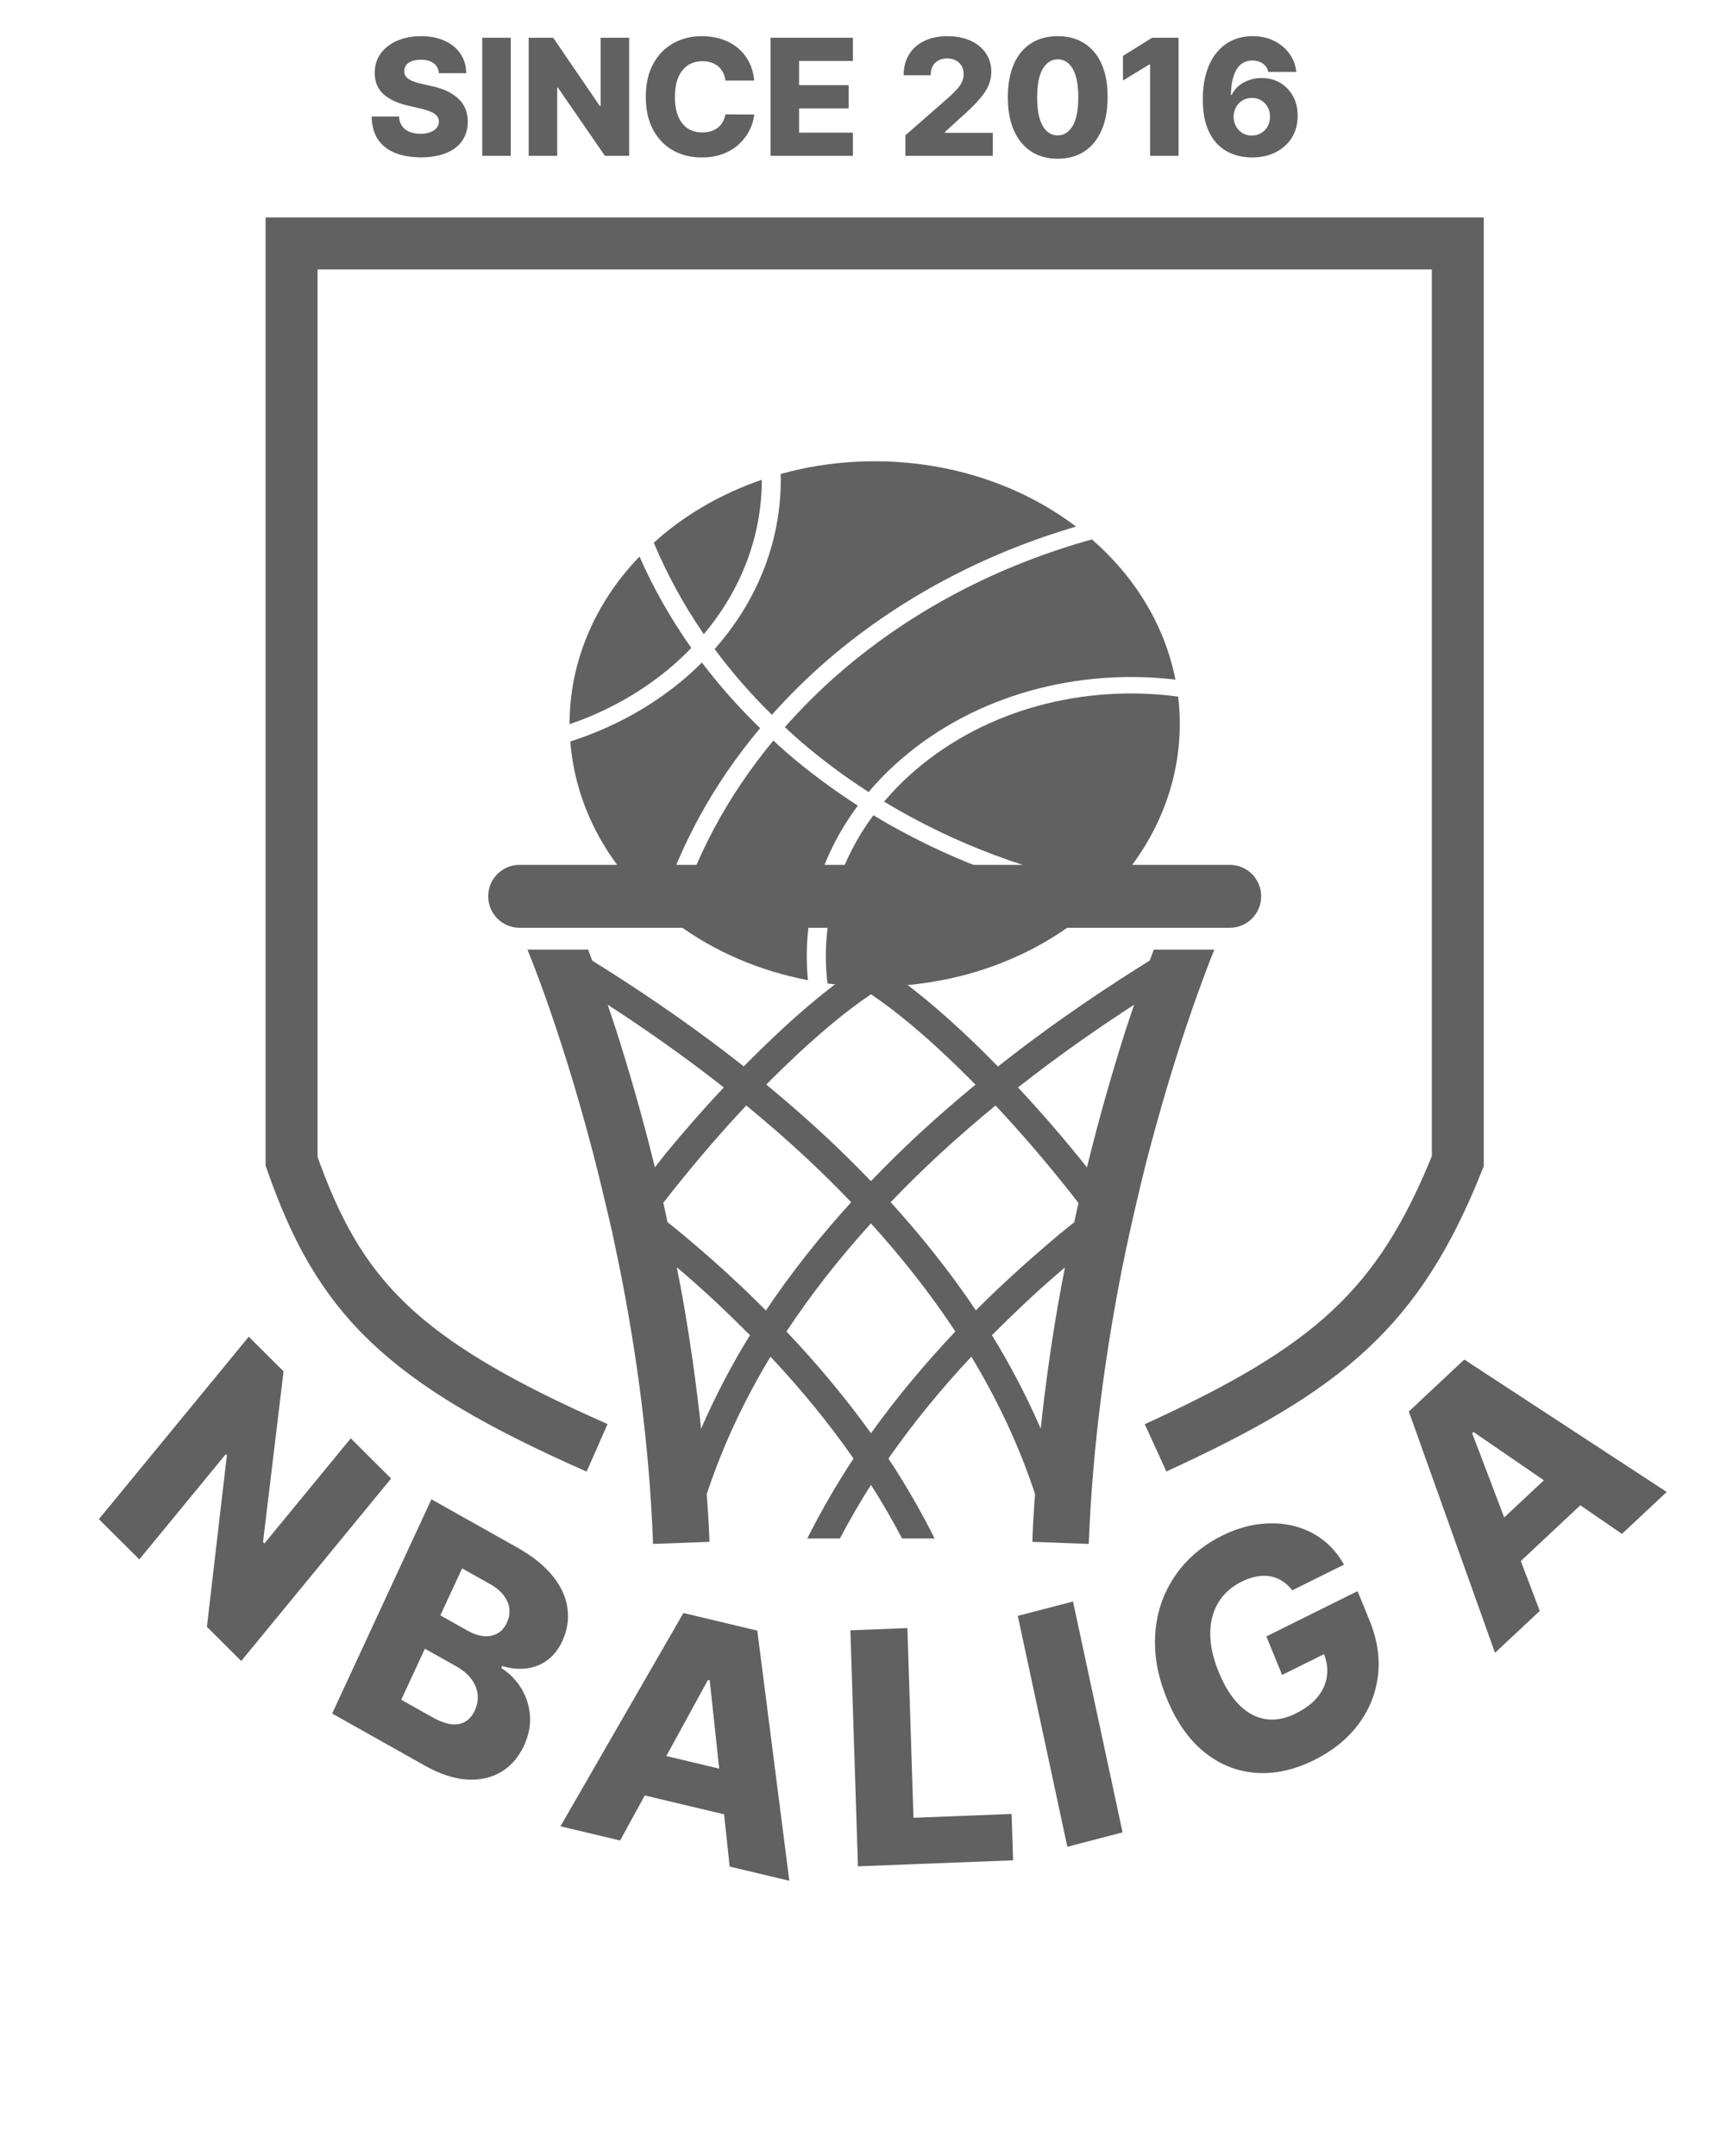 <svg width="264" height="332" viewBox="0 0 264 332" fill="none" xmlns="http://www.w3.org/2000/svg">
<path d="M177.987 222.954C204.694 210.736 215.499 201.431 224.539 178.816V37.488H44.908V178.816C52.193 199.697 61.713 209.617 91.966 222.954" stroke="#616161" stroke-width="8"/>
<path d="M189.43 133.181H80.017C77.353 133.181 75.195 135.346 75.195 138.025C75.195 140.702 77.353 142.87 80.017 142.87H189.43C192.092 142.87 194.253 140.701 194.253 138.025C194.253 135.346 192.092 133.181 189.43 133.181Z" fill="#616161"/>
<path d="M177.09 147.916C171.297 151.524 162.877 156.994 153.707 164.237C152.683 163.186 151.665 162.157 150.672 161.188C144.769 155.454 139.474 151.138 135.29 148.578L134.154 147.851L132.99 148.578C128.804 151.138 123.512 155.454 117.609 161.188C116.611 162.163 115.587 163.163 114.563 164.22C105.409 156.991 97.004 151.536 91.219 147.927C90.988 147.308 90.781 146.754 90.584 146.237H81.238C82.032 148.112 88.125 163.296 93.288 185.436C93.606 186.775 93.924 188.144 94.243 189.511C94.446 190.471 94.648 191.432 94.852 192.42C95.083 193.469 95.287 194.543 95.518 195.62C98.037 208.307 100.035 222.681 100.587 237.752L109.276 237.431C109.218 235.541 109.102 233.709 108.986 231.873C108.956 231.845 108.956 231.845 108.986 231.845C108.951 231.254 108.89 230.697 108.85 230.111C111.335 222.582 114.689 215.501 118.677 208.92C118.682 208.926 118.686 208.932 118.69 208.935C123.207 213.751 127.531 218.953 131.465 224.608C128.877 228.52 126.495 232.635 124.34 236.916H129.366C130.865 234.095 132.438 231.325 134.155 228.671C135.872 231.325 137.444 234.095 138.943 236.916H143.955C141.805 232.635 139.429 228.52 136.841 224.608C140.777 218.953 145.1 213.751 149.589 208.935C149.595 208.926 149.603 208.92 149.609 208.915C153.591 215.487 156.946 222.562 159.429 230.08C159.392 230.657 159.33 231.208 159.296 231.788C159.18 233.649 159.064 235.541 159.005 237.431L167.694 237.752C168.274 222.681 170.27 208.364 172.762 195.68V195.651C172.994 194.543 173.226 193.469 173.427 192.421C173.631 191.432 173.862 190.471 174.066 189.511C174.355 188.113 174.674 186.775 174.991 185.437C176.006 180.987 177.078 176.824 178.15 173.014C180.467 164.663 182.724 157.884 184.404 153.198C185.244 150.843 185.94 149.038 186.403 147.817C186.664 147.206 186.839 146.74 186.952 146.45L187.042 146.237H177.715C177.522 146.751 177.316 147.299 177.09 147.916ZM118.025 167.007C118.939 166.089 119.827 165.223 120.685 164.39C125.867 159.353 130.552 155.508 134.154 153.116C137.756 155.508 142.439 159.353 147.595 164.39C148.452 165.22 149.334 166.11 150.245 167.027C147.241 169.502 144.184 172.153 141.133 174.994C138.789 177.179 136.452 179.487 134.145 181.887C131.836 179.487 129.5 177.179 127.155 174.994C124.098 172.147 121.035 169.491 118.024 167.01L118.025 167.007ZM94.967 158.844V158.815C94.489 157.358 94.034 156.002 93.602 154.718C98.678 158.009 104.869 162.256 111.482 167.453C108.546 170.573 105.553 173.971 102.533 177.64C101.981 178.324 101.425 179.057 100.869 179.753C98.884 171.664 96.805 164.581 94.967 158.844ZM107.989 220.007C107.286 213.455 106.399 207.136 105.365 201.121C105.009 199.089 104.637 197.109 104.248 195.151C105.035 195.827 105.821 196.481 106.608 197.185C107.827 198.271 109.075 199.385 110.294 200.527C112.033 202.164 113.775 203.857 115.517 205.605C112.695 210.159 110.184 214.978 107.989 220.007ZM117.967 201.805C116.416 200.243 114.864 198.714 113.285 197.268C110.625 194.762 107.938 192.426 105.304 190.227C104.469 189.514 103.644 188.877 102.816 188.21C102.685 187.621 102.571 187.008 102.439 186.428C102.349 186.016 102.253 185.638 102.162 185.235C102.202 185.181 102.244 185.127 102.284 185.073C102.784 184.408 103.311 183.766 103.808 183.126C107.578 178.421 111.316 174.08 114.946 170.238C117.978 172.727 121.064 175.392 124.14 178.259C126.482 180.439 128.812 182.74 131.105 185.133C126.451 190.244 121.992 195.802 117.967 201.805ZM134.154 220.709C130.108 215.086 125.701 209.853 121.156 205.065C121.149 205.056 121.142 205.051 121.135 205.045C125.086 199.058 129.507 193.506 134.144 188.392C138.779 193.503 143.199 199.052 147.148 205.037C142.604 209.853 138.199 215.058 134.154 220.709ZM162.916 201.149C161.881 207.159 160.996 213.472 160.295 219.993C158.102 214.972 155.596 210.162 152.779 205.616C154.525 203.863 156.27 202.169 158.015 200.527C159.234 199.385 160.453 198.271 161.675 197.211C162.461 196.509 163.244 195.85 164.028 195.177C163.649 197.137 163.27 199.1 162.916 201.149ZM165.841 186.456C165.711 187.019 165.598 187.633 165.471 188.207C164.639 188.878 163.813 189.531 162.976 190.227C160.343 192.452 157.655 194.79 154.994 197.268C153.416 198.717 151.863 200.246 150.31 201.777L150.307 201.783C146.286 195.788 141.831 190.236 137.184 185.133C139.479 182.74 141.807 180.439 144.149 178.26C147.225 175.395 150.307 172.73 153.337 170.241C156.937 174.085 160.705 178.424 164.472 183.155C165.027 183.843 165.572 184.559 166.118 185.267C166.028 185.669 165.932 186.05 165.841 186.456ZM173.311 158.815V158.844C171.478 164.601 169.402 171.673 167.419 179.774C166.865 179.083 166.316 178.37 165.748 177.696C162.755 174.025 159.74 170.604 156.801 167.459C163.414 162.259 169.606 158.014 174.682 154.718C174.244 156.002 173.789 157.36 173.311 158.815Z" fill="#616161"/>
<path d="M165.272 246.617L172.903 282.171L164.397 284.385L156.767 248.831L165.272 246.617Z" fill="#616161"/>
<path d="M60.24 227.685L37.154 255.78L31.871 250.516L34.945 224.086L34.782 223.923L21.457 240.138L15.232 233.935L38.318 205.839L43.676 211.179L40.511 237.468L40.725 237.681L54.027 221.493L60.24 227.685Z" fill="#616161"/>
<path d="M51.16 263.873L66.45 230.88L79.669 238.309C82.043 239.643 83.867 241.109 85.143 242.706C86.429 244.308 87.184 245.964 87.406 247.673C87.639 249.388 87.372 251.072 86.606 252.726C86.023 253.983 85.25 254.963 84.287 255.667C83.328 256.36 82.256 256.779 81.07 256.925C79.884 257.071 78.648 256.945 77.362 256.547L77.213 256.869C78.463 257.653 79.478 258.677 80.257 259.941C81.048 261.211 81.502 262.616 81.62 264.158C81.743 265.689 81.436 267.25 80.699 268.839C79.878 270.611 78.71 271.952 77.196 272.861C75.687 273.759 73.926 274.15 71.912 274.033C69.903 273.906 67.727 273.184 65.385 271.867L51.16 263.873ZM61.801 261.751L66.537 264.413C68.198 265.347 69.573 265.706 70.661 265.492C71.759 265.283 72.579 264.594 73.122 263.423C73.515 262.575 73.663 261.737 73.565 260.91C73.472 260.073 73.151 259.291 72.604 258.563C72.062 257.825 71.3 257.181 70.32 256.63L65.444 253.89L61.801 261.751ZM67.826 248.751L72.067 251.134C72.903 251.604 73.713 251.876 74.498 251.952C75.282 252.027 75.982 251.893 76.597 251.548C77.222 251.209 77.714 250.653 78.072 249.88C78.585 248.773 78.612 247.692 78.152 246.635C77.692 245.578 76.823 244.69 75.543 243.971L71.178 241.517L67.826 248.751Z" fill="#616161"/>
<path d="M95.512 283.422L86.322 281.235L105.26 248.392L116.643 251.101L121.577 289.625L112.388 287.438L109.317 258.768L109.041 258.702L95.512 283.422ZM97.041 269.087L116.249 273.658L114.964 280.209L95.756 275.638L97.041 269.087Z" fill="#616161"/>
<path d="M199.039 244.896C198.576 244.295 198.063 243.819 197.497 243.466C196.928 243.103 196.312 242.861 195.651 242.742C194.99 242.622 194.292 242.631 193.559 242.771C192.82 242.9 192.059 243.159 191.274 243.549C189.694 244.332 188.488 245.405 187.655 246.768C186.832 248.125 186.417 249.714 186.41 251.537C186.399 253.348 186.832 255.327 187.71 257.475C188.593 259.633 189.648 261.323 190.876 262.547C192.103 263.77 193.453 264.497 194.926 264.729C196.398 264.96 197.951 264.671 199.584 263.861C201.026 263.145 202.147 262.299 202.946 261.323C203.752 260.33 204.231 259.256 204.383 258.1C204.535 256.943 204.362 255.757 203.865 254.541L205.402 253.996L197.481 257.926L195.054 251.993L209.099 245.025L210.921 249.479C212.153 252.492 212.589 255.38 212.226 258.143C211.875 260.9 210.853 263.391 209.16 265.614C207.478 267.832 205.237 269.636 202.438 271.025C199.331 272.566 196.316 273.225 193.392 273.001C190.469 272.778 187.823 271.705 185.455 269.782C183.083 267.849 181.17 265.108 179.718 261.558C178.589 258.797 177.985 256.151 177.906 253.62C177.823 251.078 178.187 248.71 178.998 246.515C179.82 244.315 181.013 242.366 182.576 240.668C184.15 238.965 186.024 237.574 188.198 236.495C190.085 235.559 191.954 234.968 193.805 234.722C195.667 234.47 197.432 234.544 199.1 234.942C200.779 235.335 202.297 236.038 203.655 237.051C205.014 238.064 206.131 239.361 207.008 240.943L199.039 244.896Z" fill="#616161"/>
<path d="M237.162 248.067L230.268 254.524L216.995 217.357L225.535 209.359L256.717 229.751L249.823 236.208L226.962 220.518L226.755 220.712L237.162 248.067ZM227.494 237.602L241.905 224.105L245.986 229.389L231.575 242.886L227.494 237.602Z" fill="#616161"/>
<path d="M132.146 287.399L130.981 251.054L139.764 250.712L140.699 279.923L155.816 279.336L156.044 286.47L132.146 287.399Z" fill="#616161"/>
<path d="M67.6 11.269C67.541 10.618 67.277 10.112 66.81 9.751C66.348 9.384 65.688 9.201 64.83 9.201C64.262 9.201 63.788 9.275 63.409 9.423C63.031 9.571 62.746 9.775 62.557 10.035C62.368 10.29 62.27 10.583 62.264 10.914C62.252 11.186 62.306 11.426 62.424 11.633C62.548 11.84 62.726 12.024 62.957 12.184C63.193 12.338 63.477 12.474 63.809 12.592C64.14 12.71 64.513 12.814 64.927 12.903L66.49 13.258C67.39 13.453 68.183 13.713 68.869 14.039C69.562 14.365 70.142 14.752 70.609 15.202C71.083 15.652 71.441 16.17 71.683 16.756C71.926 17.342 72.05 17.999 72.056 18.727C72.05 19.875 71.76 20.86 71.186 21.683C70.612 22.506 69.787 23.136 68.71 23.574C67.638 24.012 66.345 24.231 64.83 24.231C63.309 24.231 61.983 24.003 60.853 23.547C59.722 23.091 58.843 22.399 58.216 21.47C57.589 20.541 57.266 19.366 57.248 17.945H61.456C61.492 18.531 61.649 19.02 61.927 19.41C62.205 19.801 62.587 20.097 63.072 20.298C63.563 20.499 64.132 20.6 64.777 20.6C65.368 20.6 65.871 20.52 66.286 20.36C66.706 20.2 67.029 19.978 67.254 19.694C67.478 19.41 67.594 19.085 67.6 18.718C67.594 18.374 67.487 18.081 67.28 17.839C67.073 17.59 66.753 17.377 66.321 17.2C65.895 17.016 65.351 16.847 64.688 16.694L62.788 16.25C61.214 15.889 59.974 15.306 59.068 14.501C58.163 13.69 57.713 12.595 57.719 11.216C57.713 10.091 58.015 9.106 58.624 8.26C59.234 7.413 60.077 6.753 61.154 6.28C62.232 5.806 63.46 5.57 64.839 5.57C66.247 5.57 67.469 5.809 68.505 6.289C69.547 6.762 70.355 7.428 70.929 8.286C71.503 9.144 71.796 10.139 71.808 11.269H67.6ZM78.67 5.818V24H74.276V5.818H78.67ZM96.903 5.818V24H93.175L85.939 13.506H85.824V24H81.429V5.818H85.211L92.367 16.294H92.518V5.818H96.903ZM116.17 12.405H111.731C111.672 11.95 111.551 11.539 111.367 11.171C111.184 10.805 110.941 10.491 110.64 10.23C110.338 9.97 109.98 9.772 109.565 9.636C109.157 9.494 108.704 9.423 108.207 9.423C107.325 9.423 106.565 9.639 105.925 10.071C105.292 10.503 104.804 11.127 104.461 11.944C104.123 12.761 103.954 13.749 103.954 14.909C103.954 16.116 104.126 17.129 104.469 17.945C104.819 18.756 105.307 19.369 105.934 19.783C106.568 20.191 107.316 20.396 108.18 20.396C108.666 20.396 109.107 20.334 109.503 20.209C109.906 20.085 110.258 19.904 110.56 19.668C110.867 19.425 111.119 19.132 111.314 18.789C111.515 18.439 111.655 18.046 111.731 17.608L116.17 17.635C116.093 18.439 115.86 19.233 115.469 20.014C115.084 20.795 114.555 21.508 113.88 22.153C113.205 22.793 112.383 23.302 111.412 23.68C110.447 24.059 109.34 24.249 108.092 24.249C106.446 24.249 104.972 23.887 103.67 23.166C102.374 22.438 101.35 21.378 100.599 19.987C99.847 18.596 99.471 16.904 99.471 14.909C99.471 12.909 99.853 11.213 100.616 9.822C101.38 8.431 102.413 7.375 103.715 6.653C105.017 5.931 106.476 5.57 108.092 5.57C109.192 5.57 110.21 5.723 111.146 6.031C112.081 6.333 112.903 6.777 113.614 7.363C114.324 7.943 114.901 8.656 115.345 9.502C115.789 10.349 116.064 11.316 116.17 12.405ZM118.685 24V5.818H131.363V9.387H123.08V13.116H130.715V16.694H123.08V20.431H131.363V24H118.685ZM139.45 24V20.84L146.082 15.033C146.579 14.584 147.002 14.172 147.352 13.799C147.701 13.421 147.967 13.042 148.151 12.663C148.334 12.278 148.426 11.861 148.426 11.411C148.426 10.908 148.316 10.479 148.097 10.124C147.878 9.763 147.577 9.485 147.192 9.289C146.807 9.094 146.366 8.996 145.869 8.996C145.366 8.996 144.925 9.1 144.546 9.307C144.167 9.508 143.871 9.801 143.658 10.186C143.451 10.571 143.348 11.038 143.348 11.589H139.184C139.184 10.352 139.462 9.284 140.019 8.384C140.575 7.484 141.356 6.792 142.362 6.306C143.374 5.815 144.549 5.57 145.887 5.57C147.266 5.57 148.464 5.8 149.482 6.262C150.5 6.724 151.287 7.369 151.844 8.197C152.406 9.02 152.687 9.976 152.687 11.065C152.687 11.758 152.548 12.444 152.27 13.125C151.992 13.805 151.492 14.557 150.77 15.38C150.053 16.202 149.035 17.188 147.716 18.336L145.541 20.342V20.458H152.909V24H139.45ZM162.912 24.444C161.326 24.444 159.959 24.068 158.811 23.316C157.662 22.559 156.778 21.473 156.156 20.058C155.535 18.638 155.227 16.93 155.233 14.936C155.239 12.941 155.55 11.248 156.165 9.858C156.787 8.461 157.668 7.398 158.811 6.67C159.959 5.937 161.326 5.57 162.912 5.57C164.498 5.57 165.866 5.937 167.014 6.67C168.168 7.398 169.056 8.461 169.677 9.858C170.299 11.254 170.606 12.947 170.6 14.936C170.6 16.936 170.29 18.647 169.668 20.067C169.047 21.488 168.162 22.574 167.014 23.325C165.872 24.071 164.504 24.444 162.912 24.444ZM162.912 20.848C163.859 20.848 164.626 20.366 165.212 19.401C165.798 18.431 166.088 16.942 166.082 14.936C166.082 13.622 165.948 12.539 165.682 11.686C165.416 10.828 165.046 10.189 164.572 9.769C164.099 9.349 163.546 9.138 162.912 9.138C161.971 9.138 161.211 9.615 160.631 10.568C160.051 11.515 159.758 12.971 159.752 14.936C159.746 16.267 159.873 17.371 160.133 18.247C160.4 19.123 160.773 19.777 161.252 20.209C161.731 20.635 162.285 20.848 162.912 20.848ZM181.525 5.818V24H177.139V9.92H177.032L172.966 12.405V8.606L177.45 5.818H181.525ZM192.833 24.249C191.838 24.249 190.886 24.089 189.974 23.769C189.063 23.444 188.252 22.929 187.542 22.224C186.831 21.514 186.272 20.585 185.864 19.437C185.455 18.283 185.254 16.877 185.26 15.22C185.266 13.722 185.449 12.379 185.81 11.189C186.171 9.994 186.686 8.979 187.355 8.144C188.03 7.31 188.835 6.673 189.77 6.235C190.711 5.792 191.762 5.57 192.922 5.57C194.194 5.57 195.316 5.818 196.286 6.315C197.263 6.807 198.044 7.469 198.63 8.304C199.216 9.133 199.562 10.056 199.669 11.074H195.345C195.215 10.5 194.928 10.065 194.484 9.769C194.046 9.467 193.525 9.316 192.922 9.316C191.809 9.316 190.977 9.798 190.427 10.763C189.882 11.728 189.604 13.018 189.592 14.634H189.708C189.956 14.089 190.314 13.622 190.782 13.231C191.25 12.841 191.785 12.542 192.389 12.335C192.999 12.121 193.644 12.015 194.324 12.015C195.413 12.015 196.375 12.267 197.21 12.77C198.044 13.273 198.698 13.962 199.172 14.838C199.645 15.708 199.879 16.705 199.873 17.83C199.879 19.096 199.583 20.215 198.985 21.186C198.387 22.15 197.559 22.902 196.499 23.441C195.446 23.979 194.224 24.249 192.833 24.249ZM192.806 20.875C193.345 20.875 193.827 20.748 194.253 20.493C194.679 20.239 195.014 19.892 195.256 19.454C195.499 19.017 195.617 18.522 195.612 17.972C195.617 17.416 195.499 16.921 195.256 16.489C195.02 16.057 194.688 15.714 194.262 15.46C193.842 15.205 193.36 15.078 192.815 15.078C192.418 15.078 192.049 15.152 191.705 15.3C191.362 15.448 191.063 15.655 190.809 15.921C190.56 16.182 190.365 16.489 190.223 16.845C190.081 17.194 190.007 17.572 190.001 17.981C190.007 18.519 190.131 19.008 190.374 19.446C190.616 19.884 190.948 20.233 191.368 20.493C191.788 20.748 192.268 20.875 192.806 20.875Z" fill="#616161"/>
<path d="M117.334 73.884C111.564 75.859 106.159 78.849 101.491 82.867C101.22 83.099 100.967 83.343 100.702 83.58C102.738 88.423 105.294 93.14 108.402 97.655C114.364 90.588 117.344 82.236 117.334 73.884Z" fill="#616161"/>
<path d="M181.467 107.273C167.144 105.35 151.992 109.13 140.957 118.627C139.191 120.147 137.598 121.761 136.171 123.447C146.986 129.996 159.004 134.418 171.454 136.715C179.372 128.198 182.711 117.57 181.467 107.273Z" fill="#616161"/>
<path d="M127.453 151.439C141.774 153.36 156.927 149.58 167.963 140.082C168.415 139.693 168.847 139.293 169.276 138.894C157.02 136.458 145.206 132.002 134.525 125.54C128.736 133.365 126.374 142.522 127.453 151.439Z" fill="#616161"/>
<path d="M106.479 99.778C103.289 95.263 100.633 90.552 98.496 85.706C91.306 93.177 87.715 102.348 87.727 111.518C93.494 109.543 98.9 106.552 103.568 102.535C104.599 101.647 105.563 100.725 106.479 99.778Z" fill="#616161"/>
<path d="M108.11 102.023C107.324 102.807 106.509 103.58 105.645 104.323C100.425 108.815 94.334 112.093 87.842 114.182C88.572 123.616 93.115 132.871 101.491 140.081C101.531 140.116 101.575 140.149 101.616 140.185C104.687 130.281 109.834 120.76 117.08 112.133C113.763 108.915 110.768 105.537 108.11 102.023Z" fill="#616161"/>
<path d="M132.132 124.061C128.331 121.615 124.679 118.919 121.223 115.944C120.499 115.321 119.816 114.676 119.119 114.039C111.959 122.672 106.93 132.206 104.051 142.115C110.076 146.592 117.1 149.535 124.447 150.945C123.519 141.67 126.082 132.183 132.132 124.061Z" fill="#616161"/>
<path d="M120.891 111.975C121.685 112.707 122.472 113.442 123.302 114.157C126.624 117.017 130.136 119.61 133.789 121.97C135.306 120.175 137.001 118.458 138.881 116.84C150.381 106.941 166.091 102.886 181.048 104.658C179.488 96.763 175.204 89.189 168.18 83.064C154.051 86.997 140.756 93.77 129.534 103.428C126.382 106.141 123.518 109.005 120.891 111.975Z" fill="#616161"/>
<path d="M110.069 99.952C112.673 103.467 115.612 106.85 118.892 110.069C121.507 107.146 124.343 104.322 127.457 101.641C138.611 92.039 151.753 85.197 165.739 81.088C152.978 71.421 135.594 68.723 120.245 72.99C120.486 82.481 117.094 92.023 110.069 99.952Z" fill="#616161"/>
</svg>

